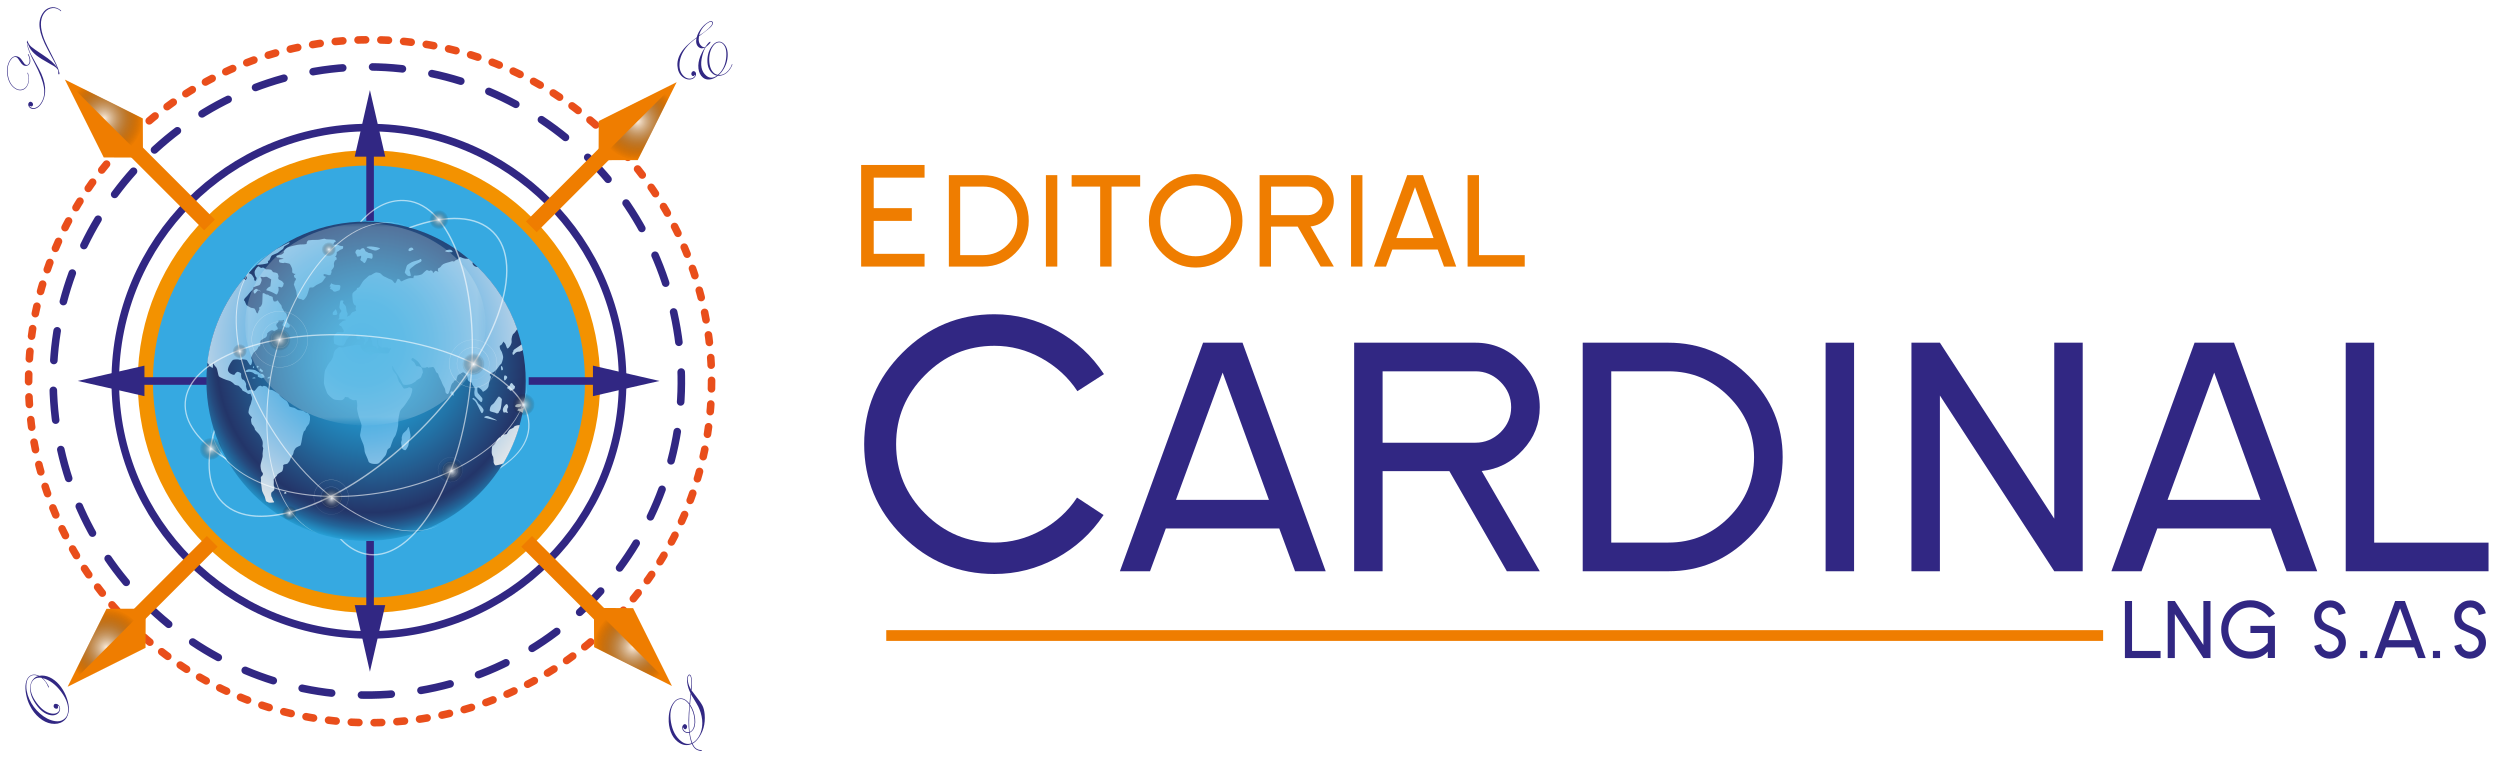 <?xml version="1.0" encoding="utf-8"?>
<!-- Generator: Adobe Illustrator 25.0.0, SVG Export Plug-In . SVG Version: 6.00 Build 0)  -->
<svg version="1.1" id="Capa_1" xmlns="http://www.w3.org/2000/svg" xmlns:xlink="http://www.w3.org/1999/xlink" x="0px" y="0px"
	 width="329.45px" height="99.91px" viewBox="0 0 329.45 99.91" style="enable-background:new 0 0 329.45 99.91;"
	 xml:space="preserve">
<style type="text/css">
	.st0{fill:#36A9E1;stroke:#F39200;stroke-width:2;stroke-miterlimit:10;}
	.st1{fill:none;stroke:#312783;stroke-miterlimit:10;}
	.st2{fill:none;stroke:#312783;stroke-linecap:round;stroke-linejoin:round;stroke-dasharray:3.939,3.939;}
	.st3{fill:none;stroke:#E94E1B;stroke-linecap:round;stroke-linejoin:round;stroke-dasharray:1.002,2.005;}
	.st4{fill-rule:evenodd;clip-rule:evenodd;fill:none;stroke:#312783;stroke-miterlimit:22.926;}
	.st5{fill-rule:evenodd;clip-rule:evenodd;fill:#312783;stroke:#312783;stroke-width:0.567;stroke-miterlimit:22.926;}
	.st6{fill-rule:evenodd;clip-rule:evenodd;fill:none;stroke:#EF7D00;stroke-width:2;stroke-miterlimit:22.926;}
	.st7{fill-rule:evenodd;clip-rule:evenodd;fill:#EF7D00;}
	.st8{fill:#312783;}
	.st9{fill-rule:evenodd;clip-rule:evenodd;fill:url(#SVGID_1_);}
	.st10{fill-rule:evenodd;clip-rule:evenodd;fill:url(#SVGID_2_);}
	.st11{fill-rule:evenodd;clip-rule:evenodd;fill:url(#SVGID_3_);}
	.st12{fill-rule:evenodd;clip-rule:evenodd;fill:url(#SVGID_4_);}
	.st13{fill:url(#SVGID_5_);}
	.st14{fill:url(#SVGID_6_);}
	.st15{filter:url(#Adobe_OpacityMaskFilter);}
	.st16{fill:url(#SVGID_8_);}
	.st17{opacity:0.5;mask:url(#SVGID_7_);fill:#E1ECF5;}
	.st18{opacity:0.6;fill:#FFFFFF;}
	.st19{opacity:0.5;}
	.st20{fill:#FFFFFF;}
	.st21{fill:url(#SVGID_9_);}
	.st22{fill:url(#SVGID_10_);}
	.st23{fill:url(#SVGID_11_);}
	.st24{fill:url(#SVGID_12_);}
	.st25{fill:url(#SVGID_13_);}
	.st26{fill:url(#SVGID_14_);}
	.st27{fill:url(#SVGID_15_);}
	.st28{fill:url(#SVGID_16_);}
	.st29{fill:url(#SVGID_17_);}
	.st30{fill:url(#SVGID_18_);}
	.st31{fill:#EF7D00;}
	.st32{fill-rule:evenodd;clip-rule:evenodd;fill:none;stroke:#EF7D00;stroke-width:1.417;stroke-miterlimit:22.926;}
</style>
<g>
	<g>
		<path class="st0" d="M78.09,50.28c0,16.27-13.19,29.47-29.47,29.47c-16.27,0-29.47-13.19-29.47-29.47
			c0-16.27,13.19-29.47,29.47-29.47C64.9,20.82,78.09,34.01,78.09,50.28z"/>
		<path class="st1" d="M82.05,50.24c0,18.46-14.97,33.43-33.43,33.43c-18.46,0-33.43-14.97-33.43-33.43
			c0-18.46,14.97-33.43,33.43-33.43C67.09,16.81,82.05,31.78,82.05,50.24z"/>
		<g>
			
				<ellipse transform="matrix(0.976 -0.217 0.217 0.976 -9.733 11.674)" class="st2" cx="48.39" cy="50.24" rx="41.39" ry="41.39"/>
		</g>
		<g>
			<path class="st3" d="M93.77,50.24c0,24.86-20.15,45-45,45c-24.85,0-45-20.15-45-45s20.15-45,45-45
				C73.62,5.24,93.77,25.39,93.77,50.24z"/>
		</g>
		<g>
			<line class="st4" x1="48.77" y1="71.28" x2="48.77" y2="82.25"/>
			<polygon class="st5" points="48.75,87.25 49.58,83.64 50.41,80.03 48.75,80.03 47.1,80.03 47.93,83.64 			"/>
		</g>
		<g>
			<line class="st4" x1="48.77" y1="29.11" x2="48.77" y2="18.14"/>
			<polygon class="st5" points="48.75,13.14 49.58,16.75 50.41,20.36 48.75,20.36 47.1,20.36 47.93,16.75 			"/>
		</g>
		<g>
			<g>
				<line class="st4" x1="27.49" y1="50.21" x2="16.53" y2="50.21"/>
				<polygon class="st5" points="11.52,50.2 15.14,51.02 18.75,51.85 18.75,50.2 18.75,48.54 15.14,49.37 				"/>
			</g>
			<g>
				<line class="st4" x1="69.67" y1="50.21" x2="80.63" y2="50.21"/>
				<polygon class="st5" points="85.64,50.2 82.03,51.02 78.42,51.85 78.42,50.2 78.42,48.54 82.03,49.37 				"/>
			</g>
		</g>
		<g>
			<line class="st6" x1="70.01" y1="29.89" x2="80.31" y2="19.59"/>
			<polygon class="st7" points="78.9,15.95 78.88,21.11 84.04,21.1 89.17,10.83 			"/>
		</g>
		<g>
			<line class="st6" x1="27.61" y1="29.64" x2="17.31" y2="19.34"/>
			<polygon class="st7" points="13.67,20.75 18.84,20.77 18.82,15.61 8.55,10.49 			"/>
		</g>
		<g>
			<line class="st6" x1="69.4" y1="71.34" x2="79.7" y2="81.64"/>
			<polygon class="st7" points="78.29,85.28 78.27,80.11 83.43,80.14 88.55,90.4 			"/>
		</g>
		<g>
			<line class="st6" x1="17.67" y1="81.64" x2="27.97" y2="71.34"/>
			<polygon class="st7" points="14.03,80.23 19.2,80.21 19.18,85.37 8.91,90.5 			"/>
		</g>
		<g>
			<path class="st8" d="M90.96,88.94c0.11,0.09,0.18,0.33,0.22,0.73c0.03,0.39,0.02,0.83-0.05,1.31c0.1,0.15,0.29,0.4,0.58,0.76
				c0.45,0.57,0.74,1,0.88,1.29c0.14,0.29,0.23,0.66,0.27,1.1c0.11,1.28-0.2,2.37-0.92,3.28c-0.21,0.26-0.43,0.46-0.68,0.58
				c0.13,0.28,0.27,0.49,0.43,0.61c0.2,0.16,0.44,0.24,0.72,0.24c0.03,0,0.05,0,0.07,0.02c0.02,0.02,0.02,0.03,0,0.06
				c-0.04,0.05-0.16,0.05-0.36,0c-0.2-0.05-0.36-0.13-0.48-0.23c-0.18-0.15-0.34-0.37-0.46-0.66c-0.64,0.29-1.27,0.19-1.89-0.3
				c-0.39-0.31-0.7-0.74-0.9-1.29c-0.2-0.54-0.3-1.15-0.27-1.83c0.03-0.86,0.26-1.55,0.68-2.08c0.23-0.29,0.49-0.45,0.79-0.49
				c0.3-0.04,0.58,0.05,0.86,0.27c0.15,0.12,0.28,0.26,0.41,0.43c0.04-0.53,0.09-0.98,0.14-1.38c-0.23-0.46-0.38-0.92-0.44-1.39
				s-0.02-0.79,0.13-0.98C90.77,88.88,90.86,88.86,90.96,88.94z M90.38,92.36c-0.25-0.19-0.51-0.27-0.78-0.24
				c-0.27,0.04-0.51,0.18-0.71,0.44c-0.5,0.63-0.66,1.5-0.47,2.61c0.19,1.11,0.63,1.94,1.33,2.5c0.46,0.37,0.92,0.46,1.39,0.27
				c-0.14-0.37-0.24-0.82-0.32-1.37c-0.26,0.05-0.48,0-0.66-0.15c-0.14-0.11-0.22-0.25-0.25-0.42c-0.03-0.17,0.01-0.32,0.11-0.44
				c0.12-0.16,0.26-0.18,0.4-0.06c0.07,0.06,0.12,0.14,0.12,0.24c0.01,0.1-0.02,0.19-0.08,0.27c-0.09,0.11-0.19,0.13-0.3,0.04
				c-0.04-0.03-0.06-0.07-0.08-0.12c-0.02-0.03-0.04-0.05-0.04-0.06c-0.01-0.01-0.03-0.01-0.04,0c-0.03,0.04-0.02,0.11,0.03,0.22
				c0.05,0.11,0.12,0.2,0.2,0.26c0.15,0.12,0.35,0.16,0.58,0.12c-0.12-0.87-0.11-2.07,0.04-3.61
				C90.68,92.65,90.53,92.48,90.38,92.36z M91.06,91.48c-0.04,0.41-0.09,0.87-0.12,1.37c0.37,0.55,0.59,1.17,0.66,1.85
				c0.07,0.69-0.04,1.21-0.33,1.56c-0.08,0.11-0.21,0.2-0.37,0.29c0.06,0.48,0.17,0.94,0.33,1.36c0.24-0.12,0.46-0.31,0.65-0.55
				c0.35-0.44,0.56-0.97,0.64-1.57c0.08-0.61,0.01-1.24-0.19-1.89c-0.1-0.3-0.2-0.56-0.31-0.78c-0.11-0.22-0.34-0.61-0.69-1.18
				C91.23,91.8,91.14,91.65,91.06,91.48z M90.91,92.99l-0.03,0.36c-0.09,1.37-0.09,2.41,0,3.12c0.13-0.06,0.24-0.14,0.33-0.25
				c0.26-0.33,0.36-0.81,0.3-1.44C91.46,94.14,91.26,93.54,90.91,92.99z M90.91,89.01c-0.06-0.04-0.11-0.04-0.16,0.03
				c-0.12,0.16-0.16,0.42-0.09,0.78c0.06,0.37,0.2,0.72,0.4,1.05c0.06-0.46,0.07-0.87,0.04-1.22C91.07,89.3,91.01,89.09,90.91,89.01
				z"/>
		</g>
		<g>
			<path class="st8" d="M93.87,2.84c0.15,0.13,0.11,0.33-0.12,0.62c-0.19,0.22-0.73,0.66-1.64,1.33c-0.1,0.58,0.01,1.01,0.35,1.29
				c0.16,0.14,0.32,0.17,0.48,0.11c0.12-0.17,0.22-0.3,0.29-0.39c0.2-0.24,0.33-0.33,0.39-0.29c0.04,0.03,0,0.11-0.1,0.23
				C93.37,5.91,93.2,6.06,93,6.21c-0.18,0.29-0.33,0.66-0.45,1.14c-0.31,1.2-0.13,2.08,0.52,2.62c0.43,0.36,0.9,0.36,1.41-0.01
				c-0.21-0.03-0.41-0.12-0.59-0.28c-0.45-0.38-0.68-0.96-0.67-1.74c0.01-0.78,0.24-1.44,0.7-1.99c0.21-0.25,0.44-0.4,0.69-0.45
				c0.25-0.05,0.48,0.02,0.69,0.19c0.45,0.37,0.64,0.96,0.59,1.75c-0.05,0.79-0.34,1.49-0.85,2.11c-0.1,0.12-0.21,0.23-0.31,0.33
				c0.48,0.03,0.9-0.18,1.27-0.61c0.22-0.27,0.37-0.52,0.43-0.76l0.03-0.05c0.02-0.01,0.03-0.01,0.04,0c0.03,0.03,0,0.14-0.11,0.34
				c-0.11,0.2-0.22,0.37-0.34,0.51c-0.4,0.48-0.88,0.7-1.44,0.67c-0.37,0.29-0.73,0.45-1.08,0.49c-0.35,0.04-0.65-0.04-0.9-0.25
				c-0.33-0.28-0.53-0.68-0.59-1.19c-0.06-0.52,0.03-1.07,0.26-1.65c0.14-0.35,0.34-0.73,0.6-1.12c-0.32,0.16-0.6,0.15-0.83-0.05
				c-0.3-0.25-0.4-0.65-0.29-1.19c-0.57,0.42-1.01,0.81-1.29,1.16c-0.57,0.68-0.88,1.4-0.94,2.16c-0.06,0.76,0.15,1.34,0.63,1.75
				c0.22,0.18,0.45,0.27,0.71,0.27c0.26,0,0.46-0.09,0.61-0.26c0.1-0.12,0.13-0.2,0.09-0.23c-0.02-0.02-0.05,0-0.07,0.05
				c-0.1,0.12-0.21,0.14-0.32,0.04c-0.06-0.05-0.1-0.13-0.1-0.22c0-0.09,0.03-0.18,0.09-0.25c0.12-0.15,0.26-0.16,0.4-0.04
				c0.09,0.08,0.14,0.19,0.13,0.33c0,0.14-0.06,0.27-0.16,0.39c-0.18,0.21-0.43,0.31-0.74,0.31c-0.32-0.01-0.61-0.13-0.88-0.35
				c-0.41-0.34-0.63-0.83-0.67-1.46c-0.05-0.76,0.24-1.52,0.87-2.27c0.35-0.42,0.91-0.91,1.67-1.47c0.11-0.44,0.34-0.88,0.69-1.3
				c0.26-0.31,0.53-0.54,0.79-0.69C93.55,2.76,93.75,2.74,93.87,2.84z M95.21,5.74c-0.17-0.14-0.36-0.19-0.57-0.15
				c-0.22,0.04-0.41,0.16-0.58,0.36c-0.41,0.49-0.61,1.15-0.6,1.96c0.02,0.81,0.24,1.4,0.66,1.75c0.12,0.1,0.28,0.17,0.47,0.2
				c0.14-0.11,0.25-0.22,0.35-0.34c0.45-0.54,0.71-1.23,0.77-2.06C95.77,6.64,95.61,6.07,95.21,5.74z M93.8,2.91
				c-0.09-0.08-0.25-0.05-0.47,0.09c-0.23,0.13-0.44,0.32-0.65,0.57c-0.28,0.34-0.47,0.71-0.55,1.11c0.71-0.44,1.23-0.87,1.58-1.29
				C93.88,3.16,93.92,3,93.8,2.91z"/>
		</g>
		<g>
			<path class="st8" d="M5.87,89.05c0.45,0.07,0.89,0.27,1.32,0.6c0.43,0.33,0.79,0.75,1.1,1.26c0.3,0.49,0.51,1,0.65,1.53
				c0.14,0.53,0.17,1,0.1,1.41c-0.09,0.54-0.34,0.96-0.76,1.23c-0.42,0.28-0.93,0.37-1.52,0.28c-0.54-0.09-1.07-0.34-1.58-0.77
				c-0.51-0.43-0.92-0.96-1.24-1.6c-0.23-0.45-0.4-0.95-0.5-1.49c-0.1-0.54-0.12-1.01-0.05-1.42c0.07-0.41,0.22-0.72,0.45-0.93
				c0.24-0.21,0.52-0.29,0.85-0.24c0.14,0.02,0.29,0.07,0.47,0.15C5.4,89.01,5.64,89.01,5.87,89.05z M4.68,88.98
				c-0.3-0.05-0.56,0.02-0.77,0.2c-0.21,0.18-0.35,0.44-0.4,0.78c-0.11,0.68,0.01,1.4,0.35,2.17c0.33,0.73,0.8,1.37,1.41,1.9
				c0.63,0.56,1.29,0.89,1.98,1c0.44,0.07,0.81,0,1.13-0.22c0.32-0.21,0.51-0.53,0.57-0.93c0.13-0.83-0.16-1.73-0.88-2.7
				c-0.72-0.97-1.53-1.58-2.45-1.82c0.16,0.13,0.34,0.34,0.54,0.64c0.2,0.3,0.29,0.49,0.28,0.58c0,0.02-0.02,0.04-0.04,0.03
				c-0.01,0-0.03-0.03-0.05-0.08c-0.19-0.52-0.49-0.92-0.89-1.21c-0.37-0.06-0.68,0-0.93,0.18c-0.25,0.18-0.41,0.46-0.47,0.82
				c-0.11,0.69,0.14,1.45,0.76,2.29c0.62,0.84,1.27,1.31,1.97,1.42c0.28,0.04,0.51,0.02,0.71-0.09c0.19-0.1,0.31-0.26,0.34-0.47
				c0.02-0.1,0-0.21-0.04-0.32C7.75,93.06,7.7,93,7.64,92.99c-0.02,0-0.03,0-0.03,0.01l0.01,0.04c0.03,0.04,0.04,0.1,0.03,0.18
				c-0.02,0.14-0.11,0.2-0.28,0.17c-0.1-0.02-0.18-0.06-0.24-0.14c-0.06-0.08-0.08-0.17-0.06-0.26c0.03-0.19,0.15-0.27,0.36-0.23
				c0.16,0.03,0.28,0.12,0.38,0.27c0.09,0.15,0.13,0.32,0.1,0.5c-0.04,0.25-0.18,0.45-0.41,0.59c-0.24,0.14-0.51,0.18-0.82,0.13
				c-0.72-0.12-1.38-0.61-1.97-1.47c-0.6-0.87-0.83-1.67-0.71-2.43c0.05-0.32,0.17-0.6,0.37-0.83c0.19-0.23,0.42-0.37,0.68-0.42
				C4.92,89.04,4.8,89,4.68,88.98z"/>
		</g>
		<g>
			<path class="st8" d="M7.78,1.19c0.21,0.13,0.3,0.22,0.28,0.27C8.04,1.48,8.03,1.48,8.01,1.47c-0.03-0.02-0.07-0.05-0.12-0.1
				c-0.05-0.05-0.1-0.08-0.13-0.1C7.41,1.06,7.05,1,6.67,1.11C6.29,1.22,5.98,1.47,5.74,1.85C5.26,2.62,5.28,3.7,5.79,5.09
				C5.95,5.53,6.41,6.46,7.15,7.9c0.22,0.42,0.39,0.81,0.53,1.2C7.82,9.48,7.86,9.7,7.82,9.77C7.79,9.81,7.76,9.82,7.73,9.79
				C7.68,9.76,7.66,9.68,7.68,9.53c0.04-0.29-0.15-0.56-0.57-0.82C7.03,8.66,6.89,8.58,6.7,8.48C6.24,8.22,5.84,7.99,5.51,7.79
				c-0.55-0.34-0.96-0.67-1.25-1C3.97,6.47,3.77,6.1,3.66,5.69c0-0.01-0.01-0.02-0.02-0.03C3.58,5.73,3.63,6,3.8,6.48
				C3.88,6.73,3.98,6.97,4.1,7.2c0.12,0.23,0.46,0.85,1.02,1.86c0.48,0.86,0.75,1.69,0.82,2.48c0.06,0.79-0.09,1.48-0.45,2.06
				c-0.21,0.33-0.45,0.56-0.73,0.68C4.49,14.4,4.23,14.39,4,14.25c-0.13-0.08-0.22-0.19-0.26-0.32c-0.04-0.13-0.03-0.26,0.04-0.37
				c0.1-0.16,0.23-0.2,0.4-0.1c0.08,0.05,0.14,0.12,0.16,0.21c0.03,0.09,0.02,0.17-0.03,0.25c-0.08,0.12-0.19,0.14-0.32,0.06
				c-0.05-0.03-0.08-0.04-0.1-0.02c-0.02,0.04,0.03,0.1,0.17,0.19c0.21,0.13,0.44,0.14,0.7,0.02c0.26-0.12,0.48-0.33,0.67-0.64
				c0.37-0.59,0.48-1.27,0.35-2.06c-0.13-0.78-0.54-1.84-1.23-3.17C3.99,7.23,3.67,6.45,3.59,5.96c-0.05-0.34-0.06-0.54-0.03-0.6
				c0.01-0.01,0.02-0.01,0.03-0.01c0,0,0.02,0.03,0.04,0.09c0.12,0.29,0.28,0.54,0.5,0.73c0.22,0.19,0.72,0.54,1.5,1.05
				C6.58,7.84,7.2,8.39,7.48,8.87c0,0.01,0,0.01,0.01,0.02l0.01,0c0.03-0.05-0.37-0.83-1.2-2.34C5.7,5.44,5.35,4.51,5.24,3.76
				C5.12,3.01,5.25,2.35,5.6,1.78C5.85,1.37,6.18,1.12,6.6,1C7.01,0.89,7.4,0.95,7.78,1.19z M3.72,7.13
				C3.78,7.16,3.84,7.3,3.92,7.55c0.11,0.37,0.1,0.66-0.02,0.86C3.81,8.55,3.68,8.64,3.52,8.67c-0.16,0.03-0.32,0-0.47-0.09
				C2.91,8.49,2.77,8.33,2.63,8.1C2.45,7.81,2.32,7.63,2.21,7.57C2.08,7.49,1.94,7.49,1.78,7.56C1.63,7.63,1.49,7.77,1.37,7.96
				C1.02,8.53,0.92,9.2,1.06,9.99c0.15,0.78,0.48,1.33,1,1.65c0.27,0.17,0.54,0.22,0.81,0.16c0.27-0.06,0.49-0.22,0.65-0.47
				c0.14-0.23,0.22-0.5,0.24-0.82c0.01-0.32-0.04-0.61-0.15-0.88c-0.01-0.02-0.01-0.03,0-0.03C3.6,9.57,3.62,9.57,3.64,9.58
				c0.05,0.03,0.1,0.17,0.14,0.43c0.09,0.52,0.02,0.98-0.22,1.37c-0.17,0.27-0.4,0.44-0.68,0.5c-0.29,0.06-0.57,0-0.85-0.17
				c-0.55-0.34-0.9-0.91-1.05-1.71c-0.15-0.8-0.03-1.5,0.34-2.1C1.48,7.66,1.66,7.5,1.87,7.44C2.08,7.37,2.3,7.41,2.52,7.54
				c0.16,0.1,0.36,0.34,0.59,0.7C3.19,8.38,3.27,8.46,3.34,8.5c0.19,0.12,0.35,0.08,0.48-0.13c0.08-0.12,0.1-0.3,0.08-0.53
				C3.87,7.61,3.8,7.4,3.69,7.2C3.67,7.17,3.67,7.15,3.67,7.14C3.69,7.12,3.7,7.11,3.72,7.13z"/>
		</g>
		<radialGradient id="SVGID_1_" cx="84.023" cy="15.972" r="5.142" gradientUnits="userSpaceOnUse">
			<stop  offset="0" style="stop-color:#FFFFFF;stop-opacity:0.87"/>
			<stop  offset="1" style="stop-color:#010202;stop-opacity:0"/>
		</radialGradient>
		<polygon class="st9" points="89.17,10.83 78.88,21.11 84.04,21.1 		"/>
		
			<radialGradient id="SVGID_2_" cx="-595.854" cy="-201.764" r="5.143" gradientTransform="matrix(0 1 -1 0 -118.353 681.111)" gradientUnits="userSpaceOnUse">
			<stop  offset="0" style="stop-color:#FFFFFF;stop-opacity:0.87"/>
			<stop  offset="1" style="stop-color:#010202;stop-opacity:0"/>
		</radialGradient>
		<polygon class="st10" points="88.55,90.4 78.27,80.11 78.29,85.28 		"/>
		
			<radialGradient id="SVGID_3_" cx="-998.238" cy="693.814" r="5.142" gradientTransform="matrix(-1 0 0 -1 -984.186 779.167)" gradientUnits="userSpaceOnUse">
			<stop  offset="0" style="stop-color:#FFFFFF;stop-opacity:0.87"/>
			<stop  offset="1" style="stop-color:#010202;stop-opacity:0"/>
		</radialGradient>
		<polygon class="st11" points="8.91,90.5 19.19,80.21 14.03,80.23 		"/>
		
			<radialGradient id="SVGID_4_" cx="-375.503" cy="1371.359" r="5.142" gradientTransform="matrix(0 -1 1 0 -1357.664 -359.875)" gradientUnits="userSpaceOnUse">
			<stop  offset="0" style="stop-color:#FFFFFF;stop-opacity:0.87"/>
			<stop  offset="1" style="stop-color:#010202;stop-opacity:0"/>
		</radialGradient>
		<polygon class="st12" points="8.55,10.49 18.84,20.77 18.82,15.61 		"/>
		<g>
			<g id="globe">
				<g>
					<radialGradient id="SVGID_5_" cx="48.852" cy="47.231" r="24.346" gradientUnits="userSpaceOnUse">
						<stop  offset="0" style="stop-color:#2CAAE1"/>
						<stop  offset="0.1" style="stop-color:#2BA6DD"/>
						<stop  offset="0.224" style="stop-color:#279CD2"/>
						<stop  offset="0.361" style="stop-color:#228AC0"/>
						<stop  offset="0.506" style="stop-color:#2273A7"/>
						<stop  offset="0.659" style="stop-color:#24578A"/>
						<stop  offset="0.815" style="stop-color:#24396D"/>
						<stop  offset="0.834" style="stop-color:#233569"/>
						<stop  offset="0.852" style="stop-color:#243B6E"/>
						<stop  offset="0.884" style="stop-color:#254A7E"/>
						<stop  offset="0.925" style="stop-color:#22669A"/>
						<stop  offset="0.974" style="stop-color:#2391C6"/>
						<stop  offset="1" style="stop-color:#2CAAE1"/>
					</radialGradient>
					<path class="st13" d="M69.28,50.24c0,11.62-9.42,21.04-21.04,21.04c-11.62,0-21.04-9.42-21.04-21.04S36.62,29.2,48.24,29.2
						C59.86,29.2,69.28,38.62,69.28,50.24z"/>
					<radialGradient id="SVGID_6_" cx="47.69" cy="45.265" r="24.676" gradientUnits="userSpaceOnUse">
						<stop  offset="0" style="stop-color:#2CAAE1"/>
						<stop  offset="0.217" style="stop-color:#35ABE2"/>
						<stop  offset="0.379" style="stop-color:#4AAFE2"/>
						<stop  offset="0.523" style="stop-color:#65B6E4"/>
						<stop  offset="0.657" style="stop-color:#84BFE5"/>
						<stop  offset="0.783" style="stop-color:#A5CBE7"/>
						<stop  offset="0.902" style="stop-color:#C8DAE8"/>
						<stop  offset="1" style="stop-color:#E6E7E9"/>
					</radialGradient>
					<path class="st14" d="M68.39,56.02c-0.28,0.01-0.64,0.14-0.65,0.23c0,0.1-0.39,0.27-0.51,0.32c-0.13,0.05-0.37,0.44-0.43,0.57
						c-0.05,0.13-0.37,0.09-0.48,0.14c-0.11,0.05-0.35,0.24-0.35,0.36c0,0.11-0.07,0.1-0.14-0.03c0,0,0,0-0.15,0.16
						c-0.18,0.2-0.18,0.2-0.18,0.2c-0.1,0.33-0.45,0.73-0.57,0.77c-0.12,0.03-0.14,0.6-0.14,0.83c0,0.23,0.09,0.51,0.2,0.63
						c0,0,0,0,0.02,0.18c0.04,0.36,0.04,0.36,0.04,0.36c-0.06,0.28,0.15,0.53,0.21,0.58c0.06,0.05,0.58-0.1,0.78-0.14
						c0.08-0.02,0.19-0.07,0.28-0.11c0.93-1.56,1.66-3.25,2.17-5.04C68.46,56.02,68.43,56.02,68.39,56.02z M33.58,56.56
						c-0.03,0.06,0.35,0.44,0.49,0.58c0.15,0.13,0.46,0.76,0.52,0.97c0.06,0.21,0.03,0.55,0.01,0.63c-0.02,0.08,0.07,0.25,0.09,0.33
						c0.01,0.07-0.13,0.69-0.08,0.94c0.05,0.25-0.29,1.03-0.28,1.41c0.01,0.39,0.18,0.89,0.25,0.85c0.07-0.04,0.1,0.35-0.02,0.4
						c-0.12,0.05-0.25,0.35-0.19,0.37c0.07,0.02,0,0.32,0.01,0.44c0.02,0.12,0.12,0.92,0.14,1.12c0.02,0.2,0.31,0.69,0.37,0.85
						c0.06,0.17,0.12,0.48,0.14,0.53c0.02,0.05,0.05,0.1,0.06,0.1c0.01,0,0.24,0.09,0.3,0.14c0.07,0.05,0.52,0.02,0.67-0.01
						c0.15-0.03,0.01-0.17-0.05-0.24c-0.07-0.08-0.13-0.43-0.2-0.47c-0.08-0.04-0.11-0.49-0.04-0.59c0.07-0.1,0.34-0.26,0.37-0.35
						c0.03-0.08,0.04-0.48-0.04-0.53c-0.07-0.06,0.02-0.53-0.03-0.77c-0.05-0.24,0.41-0.46,0.44-0.64c0.03-0.19,0.53-0.39,0.65-0.49
						c0.11-0.1,0.21-0.64,0.16-0.75c-0.06-0.12,0.19-0.21,0.3-0.21c0.11,0,0.23-0.08,0.27-0.08c0.04,0,0.17-0.24,0.24-0.29
						c0.07-0.06,0.21-0.63,0.34-0.72c0.13-0.09,0.23-0.44,0.23-0.54c0-0.1,0.19-0.4,0.26-0.49c0.06-0.09,0.54-0.31,0.62-0.34
						c0.08-0.04,0.21-0.79,0.25-1.07c0.03-0.27,0.17-0.64,0.19-0.73c0.01-0.09,0.16-0.17,0.19-0.2c0.03-0.03,0.14-0.38,0.21-0.46
						c0.07-0.08,0.33-0.41,0.34-0.49c0.01-0.07,0.05-0.26,0.09-0.42c0,0,0,0,0-0.18c0-0.3,0-0.3,0-0.3
						c-0.08-0.23-0.34-0.52-0.4-0.45c-0.06,0.06-0.36-0.2-0.51-0.26c-0.15-0.05-0.52-0.1-0.62-0.1c-0.09,0-0.42-0.27-0.57-0.31
						c-0.15-0.04-0.52-0.12-0.59-0.16c-0.07-0.04-0.16-0.6-0.46-0.78c-0.3-0.18-0.83-0.6-0.88-0.76c-0.06-0.15-0.63-0.48-0.81-0.58
						c-0.18-0.1-0.45-0.12-0.48-0.09c-0.04,0.03-0.26-0.3-0.37-0.4c-0.12-0.09-0.46-0.17-0.48-0.09c-0.02,0.09-0.24,0.04-0.3-0.03
						c-0.05-0.07-0.23,0.03-0.31,0.06c-0.08,0.03-0.37,0.46-0.5,0.57c-0.13,0.1-0.29-0.1-0.38-0.14c-0.09-0.04-0.42,0.07-0.51,0.13
						c-0.09,0.06-0.3-0.46-0.25-0.71c0.05-0.24-0.22-0.73-0.42-0.74c-0.2-0.01-0.27-0.52-0.23-0.71c0.04-0.19-0.37-0.3-0.47-0.32
						c-0.1-0.01-0.36,0.25-0.4,0.38c-0.04,0.12-0.98-0.17-0.87-0.73c0.11-0.56,0.55-1.14,0.66-1.21c0.11-0.07,0.71-0.1,0.84-0.03
						c0.13,0.08,0.25,0,0.28-0.04c0.02-0.03,0.51,0.01,0.66,0.07c0.14,0.06,0.35,0.62,0.51,0.69c0.15,0.07,0.21-0.36,0.23-0.47
						c0.03-0.11-0.07-0.38-0.11-0.45c-0.04-0.07,0.24-0.76,0.47-0.88c0.23-0.12,0.47-0.5,0.45-0.57c-0.02-0.07,0.18-0.12,0.24-0.15
						c0.06-0.03-0.01-0.58,0.08-0.7c0.09-0.12,0.52-0.37,0.66-0.43c0.14-0.06,0.24-0.41,0.19-0.47c-0.05-0.06,0.35-0.4,0.56-0.47
						c0.21-0.06,0.39,0.12,0.34,0.15c0.04-0.02,0.33-0.17,0.45-0.25c0.14-0.09,0-0.35-0.09-0.43c-0.09-0.07-0.04-0.38,0.07-0.4
						c0.11-0.03,0.21-0.29,0.18-0.34c-0.03-0.06,0.46,0.05,0.64-0.09c0.18-0.14,0.05,0.33-0.08,0.52c-0.13,0.19,0.1,0.37,0.19,0.33
						c0.09-0.04,0.18,0.1,0.2,0.15c0.02,0.05,0.2-0.05,0.33,0c0.12,0.05,0.2-0.17,0.21-0.27c0.01-0.1-0.29-0.31-0.34-0.44
						c-0.05-0.12-0.07-0.84-0.07-0.98c-0.01-0.15-0.2-0.38-0.27-0.34c-0.06,0.04-0.19-0.38-0.29-0.47c-0.1-0.09-0.12-0.29-0.12-0.36
						c0-0.07-0.35-0.43-0.43-0.6c-0.08-0.17-0.2-0.13-0.21-0.06c-0.01,0.08-0.25,0.09-0.35,0.08c-0.1-0.01-0.18-0.39-0.18-0.54
						c0-0.14-0.45-0.17-0.53-0.29c-0.07-0.12-0.37-0.06-0.42-0.14c-0.05-0.08-0.31-0.16-0.36-0.13c-0.05,0.03-0.03,1.08-0.08,1.36
						c-0.05,0.28-0.29,0.53-0.38,0.52c-0.09-0.01-0.03,0.2,0.03,0.18c0.06-0.02-0.17,0.31-0.2,0.52c-0.03,0.21-0.25-0.01-0.28-0.2
						c-0.04-0.19-0.25-0.46-0.29-0.39c-0.04,0.07-0.19-0.08-0.25-0.04c-0.06,0.04-0.47-0.23-0.63-0.32
						c-0.16-0.09-0.25-0.59-0.35-0.63c-0.09-0.04-0.02-0.1-0.02-0.18c0-0.08,0.31-0.37,0.41-0.48c0.1-0.12,0.44-0.57,0.58-0.67
						c0.14-0.1,0.25-0.36,0.22-0.41c-0.02-0.05,0.59-0.24,0.76-0.3c0.17-0.06,0.31-0.52,0.33-0.66c0.02-0.13-0.1-0.39-0.18-0.42
						c-0.08-0.03,0.23-0.04,0.33,0.01c0.1,0.05,0.42-0.09,0.55-0.03c0.12,0.07,0.38,0.22,0.56,0.33c0,0,0,0-0.04,0.34
						c-0.07,0.58-0.07,0.58-0.07,0.58c-0.48,0.2-0.62,0.55-0.46,0.54c0.17-0.01,0.95,0.33,1.16,0.49c0.22,0.16,0.29-0.23,0.35-0.36
						c0.07-0.12,0.04-0.5-0.01-0.57c-0.05-0.07,0.25-0.05,0.34,0.03c0.09,0.08,0.19-0.08,0.25-0.11c0.07-0.03,0.1-0.35,0.13-0.41
						c0.03-0.07-0.15-0.13-0.15-0.21c-0.01-0.08-0.35-0.23-0.47-0.29c-0.11-0.05-0.14-0.29-0.08-0.34c0.06-0.04-0.04-0.35-0.09-0.45
						c-0.05-0.1-0.42-0.18-0.54-0.18c-0.12,0-0.25-0.28-0.32-0.32c-0.07-0.04-0.54-0.09-0.65-0.06c-0.12,0.03-0.33-0.33-0.52-0.22
						c-0.19,0.11-0.4-0.13-0.48-0.18c-0.09-0.05-0.54,0.44-0.54,0.79c0.01,0.35,0.18,0.68,0.25,0.69c0.07,0.01-0.02,0.32-0.1,0.41
						c-0.08,0.09-0.27-0.09-0.2-0.17c0.07-0.08-0.2-0.44-0.29-0.58c-0.07-0.11-0.3-0.2-0.46-0.26c-0.09,0.1-0.19,0.21-0.28,0.31
						c0.04,0.12,0.08,0.29,0.04,0.41c-0.07,0.21-0.24,0.24-0.25,0.15c0-0.04-0.09-0.07-0.2-0.08c-2.55,3.06-4.25,6.86-4.74,11.02
						c0.1,0.12,0.22,0.25,0.25,0.35c0.06,0.19,0.38,0.31,0.44,0.34c0.06,0.04,0.08-0.35,0.04-0.46c-0.04-0.1,0.08-0.16,0.08-0.09
						c0,0.07,0.3,0.42,0.4,0.54c0.1,0.12,0.21,0.93,0.3,1.1c0.1,0.17,1.02,0.53,1.32,0.59c0.3,0.06,0.67,0.4,0.73,0.49
						c0.06,0.1,0.45,0.15,0.54,0.18c0.09,0.04,0.29,0.31,0.37,0.36c0.08,0.06,0.15,0.22,0.15,0.26c0,0.04,0.52,0.24,0.65,0.38
						c0.13,0.14,0.34,0.1,0.38,0.04c0.04-0.06,0.14,0.28,0.2,0.39c0.05,0.12,0.07,0.4,0.02,0.45c-0.04,0.04-0.12,0.57-0.21,0.68
						c-0.09,0.11-0.27,0.87-0.23,1.02c0.04,0.15,0.29,0.46,0.39,0.51c0.1,0.05,0.06,0.21-0.02,0.22c-0.08,0.01-0.04,0.74,0.15,0.85
						C33.45,56.18,33.61,56.5,33.58,56.56z M36.06,43.72L36.06,43.72C36.06,43.72,36.06,43.72,36.06,43.72z M34.62,34.83
						c0.25-0.04,0.67-0.11,0.7-0.18c0.02-0.06,0.02-0.23-0.02-0.29c0.04,0,0.09,0,0.12,0c0.1,0,0.26-0.52,0.36-0.65
						c0.1-0.12,0.68-0.3,0.82-0.39c0.14-0.08,0.44-0.37,0.55-0.41c0.12-0.04,0.28-0.3,0.26-0.36c-0.02-0.05,0.39-0.31,0.55-0.37
						c0.16-0.07,0.24-0.25,0.18-0.26c-0.04-0.01-0.92,0.45-1.73,0.91c-0.92,0.62-1.78,1.32-2.59,2.08
						C34.07,34.9,34.46,34.86,34.62,34.83z M49.87,61.07c0.27-0.16,0.73-0.84,0.88-0.98c0.15-0.14,0.26-0.66,0.29-0.77
						c0.03-0.11,0.26-0.29,0.35-0.32c0.08-0.02,0.36-1.16,0.6-1.41c0.24-0.25,0.52-1.45,0.49-1.88c-0.03-0.43,0.15-1.25,0.21-1.45
						c0.06-0.2,0.36-0.55,0.45-0.62c0.09-0.07,0.67-0.93,0.86-1.24c0.19-0.31,0.36-0.98,0.33-1.14c-0.04-0.16-0.44-0.27-0.51-0.19
						c-0.07,0.08-0.46,0.14-0.58,0.14c-0.12,0-0.4-0.65-0.57-0.78c-0.17-0.13-0.33-0.88-0.43-1.02c-0.1-0.14-0.38-0.5-0.46-0.58
						c-0.09-0.08-0.1-0.48-0.12-0.58c-0.02-0.11,0.17,0.07,0.2,0.23c0.03,0.16,0.48,0.79,0.62,1.01c0.14,0.21,0.5,0.89,0.6,1.11
						c0.09,0.21,0.9,0.11,1.17-0.02c0.26-0.13,0.59-0.34,0.6-0.41c0.01-0.07,0.43-0.27,0.55-0.36c0.12-0.09,0.22-0.58,0.3-0.66
						c0.08-0.08-0.06-0.54-0.15-0.68c-0.09-0.14-0.51-0.25-0.59-0.2c-0.09,0.05-0.27-0.31-0.33-0.45c-0.06-0.13-0.39-0.3-0.42-0.39
						c-0.03-0.09,0.09-0.24,0.14-0.27c0.05-0.03,0.64,0.38,0.81,0.59c0.17,0.21,0.36,0.59,0.4,0.65c0.03,0.06,0.5,0.1,0.6,0.02
						c0.1-0.08,0.22-0.06,0.27,0.04c0,0,0,0,0.15-0.03c0.51-0.08,0.51-0.08,0.51-0.08c0.24,0.26,0.31,0.49,0.31,0.54
						c0,0.05,0.15,0.26,0.25,0.29c0.1,0.02,0.17,0.36,0.2,0.44c0.03,0.08,0.32,0.59,0.38,0.8c0.06,0.21,0.31,0.62,0.37,0.74
						c0.06,0.11,0.11,0.43,0.11,0.52c0,0.09,0.19,0.26,0.3,0.25c0.12-0.01,0.35-0.74,0.41-1.02c0.05-0.27,0.24-0.5,0.3-0.5
						c0.05,0,0.1-0.15,0.1-0.21c0-0.06,0.3-0.05,0.32-0.13c0.03-0.07,0.11-0.56,0.22-0.63c0.11-0.07,0.48-0.32,0.62-0.37
						c0.13-0.05,0.47,0.25,0.54,0.38c0.08,0.13,0.14,0.48,0.11,0.54c-0.03,0.06,0.18,0.36,0.36,0.35c0.18,0,0.24,0.23,0.24,0.31
						c0.01,0.08,0.24,0.33,0.29,0.43c0.05,0.11,0.03,0.4,0,0.47c-0.03,0.07-0.01,0.45,0.02,0.56c0.03,0.11,0.59,0.67,0.79,0.84
						c0.21,0.17,0.31-0.34,0.2-0.51c-0.11-0.16-0.47-0.54-0.55-0.65c-0.09-0.11-0.1-0.56-0.07-0.69c0.03-0.13,0.32,0.07,0.43,0.16
						c0.12,0.09,0.27,0.29,0.28,0.36c0,0.07,0.75-0.35,0.77-0.8c0.03-0.45,0.27-0.96,0.3-1.08c0.02-0.12-0.07-0.28-0.14-0.29
						c-0.06-0.01,0.11-0.34,0.32-0.34c0.21,0.01,0.71-0.55,0.83-0.77c0.12-0.22,0.36-0.4,0.38-0.43c0.03-0.03,0.2-0.55,0.22-0.77
						c0.03-0.22-0.12-0.55-0.14-0.67c-0.02-0.11-0.2-0.37-0.24-0.45c-0.04-0.08-0.09-0.38-0.06-0.44c0.03-0.06,0.21-0.12,0.23-0.17
						c0.02-0.05,0.23-0.28,0.22-0.38c-0.02-0.1,0.13,0.13,0.23,0.21c0.1,0.08,0.2,0.62,0.33,0.68c0.12,0.06,0.61-0.57,0.55-0.98
						c-0.06-0.41,0.14-0.92,0.26-0.97c0.09-0.04,0.32-0.36,0.48-0.6c-1.08-3.13-2.88-5.92-5.19-8.18c-0.03,0-0.05,0-0.08,0
						c-0.18-0.04-0.18-0.04-0.18-0.04c-0.3-0.06-0.48-0.39-0.43-0.46c0.02-0.02,0.01-0.08,0-0.14c-0.17-0.15-0.34-0.3-0.52-0.45
						c-0.14,0-0.29,0-0.38,0c-0.18-0.01-0.57-0.14-0.64-0.21c-0.07-0.07-0.31,0.06-0.32,0.19c-0.02,0.13-0.43,0.19-0.47,0.29
						c-0.04,0.1-0.25,0.11-0.29,0.05c-0.04-0.05-0.42,0.13-0.61,0.16c-0.19,0.03-0.55,0.18-0.63,0.22
						c-0.08,0.04-0.29,0.23-0.32,0.32c-0.03,0.08-0.28,0.22-0.35,0.25c-0.08,0.03-0.06,0.39,0.04,0.44c0.1,0.05-0.19-0.04-0.32-0.11
						c-0.13-0.06-0.27,0.15-0.31,0.23c-0.04,0.07-0.16-0.04-0.15-0.15c0-0.11-0.32-0.19-0.36-0.11c-0.04,0.08-0.26-0.03-0.36-0.08
						c-0.09-0.05-0.49,0.37-0.64,0.51c-0.15,0.15-0.85,0.26-0.98,0.21c-0.13-0.05-0.26,0.31-0.15,0.34c0.11,0.02-0.29-0.02-0.5,0
						c-0.22,0.02-0.85,0.28-1.01,0.39c-0.15,0.11-0.27-0.03-0.27-0.11c0-0.09-0.24-0.17-0.31-0.19c-0.07-0.02-0.21,0.48-0.34,0.57
						c-0.13,0.1-0.28-0.39-0.57-0.47c-0.3-0.08-0.76-0.37-0.89-0.4c-0.13-0.04-0.4-0.31-0.47-0.39c-0.08-0.08-0.45-0.15-0.58-0.15
						c-0.12,0-0.51,0.23-0.62,0.31c-0.11,0.09-0.27,0.07-0.32,0.1c-0.05,0.03-0.5,0.47-0.67,0.6c-0.17,0.14-0.47,0.72-0.57,0.86
						c-0.1,0.14-0.24,0.17-0.3,0.17c-0.06,0-0.1,0.16-0.1,0.22c0,0.06-0.51,0.32-0.56,0.56c-0.05,0.23,0.05,0.76,0.05,0.95
						c0,0.19,0.19,0.56,0.33,0.57c0.14,0.01,0.07,0.32,0.03,0.41c-0.04,0.09,0.09,0.18,0.09,0.26c0,0.07-0.36,0.18-0.47,0.22
						c-0.11,0.04-0.29,0.29-0.31,0.38c-0.02,0.08-0.36,0.14-0.47,0.25c0.03-0.08,0.07-0.18,0.1-0.25c0.06-0.12-0.03-0.34-0.08-0.38
						c-0.05-0.04-0.08-0.66-0.16-0.79c-0.09-0.13-0.3-0.35-0.35-0.4c-0.05-0.04,0.04-0.2,0.07-0.27c0.03-0.07-0.29-0.11-0.37-0.06
						c-0.09,0.05-0.13,0.66-0.17,0.82c-0.04,0.16,0.16,0.42,0.21,0.43c0.05,0.01,0.04,0.31-0.07,0.32
						c-0.11,0.01-0.21,0.45-0.16,0.55c0.06,0.1-0.08,0.29-0.15,0.34c-0.07,0.04,0.43,0.02,0.65,0.01c0.22,0,0.4,0.09,0.38,0.11
						c-0.02,0.02-0.43,0.08-0.5,0.18c-0.07,0.1-0.35,0.28-0.4,0.36c-0.05,0.07,0.09,0.24,0.21,0.23c0.12-0.01,0.25,0.4,0.34,0.48
						c0.09,0.08,0.06,0.29,0.02,0.35c-0.04,0.06-0.59-0.04-0.8,0.01c-0.21,0.05-0.47,0.49-0.49,0.66c-0.02,0.17,0.03,0.65,0.06,0.78
						c0.03,0.13,0.46,0.21,0.55,0.28c0.09,0.06,0.51,0,0.6,0.04c0.08,0.04,0.37-0.42,0.42-0.64c0.05-0.22,0.5-0.61,0.59-0.76
						c0.09-0.15,0.57-0.13,0.69-0.21c0.12-0.08,0.05,0.37,0.11,0.61c0.06,0.24,0.52,0.21,0.45-0.02c-0.07-0.23,0.05-0.33,0.06-0.24
						c0.02,0.08,0.46,0.26,0.54,0.39c0.08,0.13,0.06,0.4-0.04,0.4c-0.1,0-0.1,0.3,0,0.33c0.1,0.03,0.24-0.34,0.35-0.39
						c0.11-0.06,0.2-0.29,0.15-0.3c-0.05-0.02,0.1-0.23,0.16-0.16c0.06,0.07-0.24-0.45-0.42-0.64c-0.19-0.19-0.06-0.1,0.3,0.19
						c0,0,0,0,0.24,0.34c0.05,0.06,0.11,0.25,0.15,0.31c0.06,0.1,0.06,0.1,0.06,0.1c0.05,0.12,0.09,0.44,0.09,0.53
						c0,0.09,0.19,0.26,0.31,0.25c0.12-0.01,0.2,0.05,0.18,0.06c-0.02,0,0.08,0.23,0.19,0.23c0.11,0.01,0.16-0.29,0.05-0.3
						c-0.11-0.01-0.1-0.43-0.11-0.62c-0.01-0.19,0.08-0.34,0.12-0.34c0.04,0-0.01,0.38,0,0.47c0,0.09,0.05,0.26,0.1,0.38
						c0,0,0,0,0.12,0.09c0.27,0.2,0.27,0.2,0.27,0.2c0.38-0.11,0.89-0.03,0.87,0.05c-0.02,0.08,0.28,0.1,0.3-0.03
						c0.02-0.12,0.03,0,0.03,0.09c0,0.09-0.25,0.43-0.29,0.58c-0.04,0.16-0.92,0.05-1.3,0.02c-0.38-0.03-0.94,0.1-0.98,0.21
						c-0.04,0.11-0.63-0.26-0.9-0.37c-0.27-0.12-0.48-0.53-0.54-0.58c-0.06-0.06,0.05-0.19,0.02-0.27c-0.03-0.08-0.65-0.1-0.83-0.03
						c-0.18,0.07-1.11,0.16-1.33,0.26c-0.22,0.1-0.55-0.01-0.65-0.02c-0.1-0.02-0.35,0.29-0.47,0.34c-0.13,0.05-0.28,0.48-0.35,0.96
						c0,0,0,0-0.17,0.33c-0.11,0.21-0.11,0.21-0.11,0.21c-0.31,0.23-0.65,1.01-0.75,1.17c-0.1,0.16-0.18,1.28-0.18,1.65
						c0,0.38,0.33,1.17,0.42,1.4c0.09,0.22,0.66,0.71,0.85,0.82c0.19,0.11,0.81,0.13,1.01,0.13c0.2,0,0.43-0.19,0.51-0.43
						c0,0,0,0,0.3,0.03c0.14,0.01,0.14,0.01,0.14,0.01c0.01,0.17,0.45,0.3,0.55,0.36c0.11,0.06,0.4,0.02,0.48-0.01
						c0.09-0.02,0.18,0.75,0.12,0.97c-0.06,0.22,0.15,1.01,0.22,1.25c0.06,0.24,0.33,0.88,0.36,1.11c0.02,0.23-0.16,1-0.19,1.27
						c-0.03,0.27,0.34,1.03,0.44,1.29c0.09,0.26,0.17,0.82,0.17,0.95c0,0.13,0.4,0.91,0.49,1.23C48.59,61.15,49.6,61.22,49.87,61.07
						z M67.25,51.49c0.03,0.06,0.28-0.14,0.43-0.17c0.15-0.02,0.25-0.43,0.13-0.46c-0.12-0.04-0.27-0.35-0.36-0.38
						c-0.09-0.04-0.25,0.13-0.25,0.26c0.01,0.12-0.28,0.17-0.33,0.28c-0.05,0.1-0.05,0.18,0.01,0.17
						C66.94,51.18,67.22,51.44,67.25,51.49z M66.94,53.71c0.08-0.03-0.01-0.43-0.16-0.46c-0.16-0.03-0.59,0.53-0.51,0.86
						c0.08,0.32,0.18,0.3,0.22,0.24c0.04-0.07,0.31,0.04,0.38,0.07c0.08,0.02,0.08-0.05,0-0.17C66.78,54.11,66.86,53.74,66.94,53.71
						z M66.07,53.32c0.02-0.14,0.05-0.59,0.07-0.68c0.02-0.09-0.25-0.35-0.38-0.39c-0.13-0.05-0.56,0.88-0.86,1.04
						c-0.31,0.17-0.42,0.73-0.34,0.86c0.08,0.13,0.72,0.2,0.83,0.3c0.11,0.1,0.23-0.02,0.3-0.03c0.07-0.02,0.05-0.06,0.02-0.08
						c-0.03-0.02,0.22-0.28,0.26-0.44C66.01,53.71,66.06,53.46,66.07,53.32z M64.34,54.85c-0.24-0.09-0.52,0.05-0.54,0.14
						c-0.02,0.09,0.92,0.24,1.23,0.33c0.31,0.08,0.51,0.11,0.44,0.06C65.4,55.33,64.58,54.94,64.34,54.85z M66.26,48.72
						c0.08-0.1-0.11-0.6-0.2-0.48c-0.09,0.11-0.02,0.4,0,0.5C66.09,48.83,66.18,48.82,66.26,48.72z M66.83,49.78
						c0.05-0.13-0.07-0.27-0.27-0.31c-0.2-0.04-0.17,0.57-0.08,0.65C66.56,50.19,66.77,49.91,66.83,49.78z M67.89,53.58
						c0.24,0.17,0.79,0.09,0.81-0.24C68.45,53.18,67.87,53.21,67.89,53.58z M67.76,46.06c-0.1,0.07-0.16,0.25-0.12,0.32
						c-0.01,0-0.03,0-0.04,0c-0.08,0-0.09,0.32,0,0.38c0.08,0.06,0.29-0.25,0.4-0.32c0.11-0.07,0.32-0.12,0.36-0.09
						c0.03,0.02,0.22-0.03,0.42-0.13c0.04-0.02,0.08-0.07,0.12-0.14c-0.05-0.24-0.1-0.47-0.16-0.7c-0.1,0.08-0.22,0.16-0.27,0.2
						C68.34,45.67,67.89,45.96,67.76,46.06z M62.18,52.53C62.18,52.53,62.18,52.53,62.18,52.53C62.14,52.5,62.14,52.49,62.18,52.53z
						 M63.7,53.94c-0.09-0.2-0.38-0.54-0.65-0.75c0,0,0,0-0.1-0.17c-0.11-0.18-0.11-0.18-0.11-0.18c-0.1-0.2-0.4-0.36-0.43-0.42
						c-0.03-0.06-0.12,0.17-0.22,0.11c0.05,0.04,0.17,0.12,0.32,0.23c0.28,0.2,0.83,1.58,0.95,1.67
						C63.59,54.53,63.79,54.14,63.7,53.94z M59.35,51.72c-0.08,0.16,0.4,0.48,0.44,0.41c0.04-0.08-0.06-0.46-0.15-0.54
						C59.56,51.51,59.43,51.57,59.35,51.72z M52.98,59.06c0.02,0.16,0.35,0.29,0.44,0.27c0.1-0.03,0.37-0.52,0.4-0.66
						c0.04-0.14,0.07-0.45,0.07-0.52c0-0.07,0.04-0.24,0.08-0.26c0.04-0.02,0.1-0.19,0.13-0.37c0.04-0.19-0.2-1.05-0.21-1.2
						c-0.01-0.15-0.18,0.08-0.22,0.23c-0.05,0.15-0.48,0.47-0.57,0.6c-0.09,0.13-0.2,0.57-0.16,0.65c0.04,0.08-0.04,0.38-0.08,0.46
						C52.83,58.33,52.96,58.89,52.98,59.06z M37.44,65.05c0.1,0,0.19,0,0.29,0C37.78,64.74,37.42,64.79,37.44,65.05z M45.16,32.43
						c-0.12,0.02-0.44-0.05-0.49-0.11c-0.05-0.06-0.53-0.11-0.66-0.05c-0.14,0.06-0.04-0.33,0.15-0.37
						c0.19-0.04,0.03-0.31-0.17-0.31c-0.2,0-0.7-0.07-0.82-0.05c-0.12,0.03-0.35-0.08-0.43-0.09c-0.08-0.01-0.68,0.18-0.96,0.16
						c-0.28-0.01-0.98,0.02-1.13,0.06c-0.15,0.04-0.26,0.33-0.24,0.44c0.02,0.11-0.67,0.1-0.89,0.11c-0.22,0-1.38,0.25-1.68,0.42
						c-0.3,0.17-0.54,0.59-0.44,0.6c0.1,0.01-0.17,0.25-0.33,0.31c-0.16,0.06-0.55,0.08-0.64,0.17c-0.09,0.09,0.1,0.15,0.13,0.22
						c0.04,0.06,0.14-0.05,0.25,0.01c0.1,0.06,0.44,0.09,0.53,0.12c0.09,0.04-0.29,0.11-0.46,0.12c-0.18,0.01-0.14,0.36,0.01,0.41
						c0.15,0.05,0.52,0.1,0.56,0.04c0.04-0.06,0.44,0.06,0.63,0.09c0.18,0.02,0.32,0.48,0.38,0.58c0.06,0.1,0.07,0.45,0.05,0.55
						c-0.01,0.1,0.32,0.28,0.38,0.22c0.06-0.06,0.04,0.16-0.09,0.14c-0.13-0.01-0.05,0.38,0.12,0.43c0.16,0.05,0.05,0.29-0.04,0.37
						c-0.1,0.07-0.04,0.3-0.14,0.38c-0.1,0.08,0.35,0.85,0.34,1.25c0,0.39,0.24,0.72,0.34,0.72c0.1,0,0.42,0.08,0.46,0.16
						c0.04,0.08,0.2-0.06,0.26-0.12c0.06-0.06,0.19-0.25,0.29-0.42c0.1-0.17,0.32-0.96,0.35-1.05c0.03-0.09,0.4-0.03,0.49-0.07
						c0.08-0.04,0.33-0.24,0.4-0.29c0.07-0.06,0.6-0.28,0.75-0.39c0.14-0.1,0.39-0.55,0.5-0.65c0.11-0.1-0.06-0.07-0.2-0.16
						c-0.14-0.09-0.08-0.21-0.04-0.25c0.04-0.04,0.47,0.07,0.62,0.13c0.15,0.06,0.43-0.14,0.32-0.22c-0.11-0.08-0.05-0.08,0-0.04
						c0.05,0.03,0.11-0.26,0.05-0.31c-0.06-0.06,0.43-0.41,0.35-0.75c-0.08-0.34,0.13-0.68,0.27-0.69c0.13,0,0.09-0.38-0.06-0.42
						c-0.16-0.03-0.01-0.07,0.05-0.12c0.06-0.05,0.13-0.39,0.1-0.45c-0.04-0.07,0.24-0.14,0.29-0.21c0.05-0.08,0.36-0.23,0.48-0.25
						C45.22,32.72,45.28,32.42,45.16,32.43z M47.91,32.71c-0.15-0.05-0.46,0.12-0.42,0.21c0.04,0.1-0.25-0.12-0.45-0.02
						c-0.2,0.1-0.26,0.46-0.16,0.5c0.09,0.05,0.16,0.33,0.16,0.38c0,0.06,0.39,0.02,0.49-0.07c0.1-0.08,0.08,0.28-0.01,0.38
						c-0.1,0.1,0.04,0.3,0.14,0.31c0.11,0.02,0.25,0.27,0.37,0.27c0.11,0,0.3-0.43,0.34-0.59c0.04-0.16,0.41-0.03,0.58,0.02
						c0.17,0.05,0.23-0.59,0.05-0.68c-0.18-0.09-0.41-0.05-0.49-0.12c-0.08-0.07-0.2-0.14-0.29-0.15
						C48.14,33.14,48.06,32.76,47.91,32.71z M49.38,33.01c0.3,0.04,0.63-0.2,0.7-0.27c0.07-0.07-0.82-0.25-1.17-0.26
						c-0.34-0.01-0.62,0.04-0.61,0.1C48.31,32.65,49.08,32.97,49.38,33.01z M43.95,41.06c-0.08-0.03-0.12,0.26-0.1,0.37
						c0.02,0.11,0.29,0.1,0.41,0.08c0.12-0.02,0.21-0.11,0.2-0.21c-0.01-0.1-0.17-0.54-0.24-0.54
						C44.16,40.77,44.03,41.09,43.95,41.06z M44.84,37.64c-0.06-0.11-0.53-0.1-0.64-0.1c-0.11-0.01-0.46-0.12-0.53-0.2
						c-0.06-0.07-0.12,0.29-0.22,0.34c-0.11,0.05,0.05,0.11,0.1,0.08c0.04-0.04,0,0.19-0.05,0.26c-0.05,0.08,0.31,0.13,0.35,0.25
						c0.04,0.12,0.19,0.19,0.33,0.17c0.14-0.02,0.42-0.17,0.52-0.18C44.79,38.24,44.9,37.74,44.84,37.64z M54.63,34.96
						c0.16-0.16,0.82-0.38,0.9-0.54c0.07-0.16-0.05-0.3-0.11-0.3c-0.07,0-0.15,0.08-0.16,0.11c-0.02,0.03-0.77,0.2-1,0.32
						c-0.23,0.11-0.5,0.29-0.6,0.38c-0.1,0.1-0.26,0.85-0.31,0.93c-0.06,0.08,0.25,0.39,0.39,0.48c0.14,0.08,0.32,0.04,0.38,0.02
						c0.05-0.02-0.07-0.54-0.14-0.72C53.88,35.46,54.47,35.13,54.63,34.96z M53.82,33.01c0.25,0.25,0.39-0.11,0.66-0.07
						C54.48,32.43,53.8,32.61,53.82,33.01z M58.67,33.1c-0.01,0.09,0.69,0.17,0.89,0.13c0.2-0.03-0.04-0.35-0.34-0.33
						C58.92,32.92,58.67,33.01,58.67,33.1z M33.44,38.27c-0.07,0.07-0.01,0.41,0.13,0.42c0.14,0.01,0.36-0.52,0.53-0.41
						c0.17,0.1,0.29,0.15,0.26,0.09c-0.03-0.05-0.52-0.27-0.58-0.31C33.73,38.03,33.52,38.2,33.44,38.27z M35.23,49.84
						c0,0.06,0.3,0.05,0.35-0.04c0.05-0.09,0.02-0.17-0.06-0.17C35.44,49.62,35.23,49.78,35.23,49.84z M33.87,49.34
						c0.15-0.03,0.08,0.21,0.11,0.29c0.04,0.08,0.38,0.15,0.45,0.21c0.07,0.06,0.25-0.11,0.39-0.09c0.14,0.02-0.05-0.48-0.28-0.47
						c-0.23,0.02-0.42-0.21-0.47-0.24c-0.06-0.02-0.33-0.19-0.41-0.25c-0.08-0.06-0.67-0.12-0.87-0.12c-0.2,0-0.43,0.21-0.46,0.27
						c-0.03,0.07,0.32,0.11,0.42,0.06c0.1-0.05,0.57,0.06,0.67,0.17C33.53,49.29,33.73,49.36,33.87,49.34z M33.24,49.84
						c0,0.06,0.31,0.02,0.38,0.02c0.08,0,0.07-0.05,0-0.11C33.54,49.69,33.24,49.78,33.24,49.84z M33.46,48.26
						c-0.08-0.03-0.14,0.09-0.14,0.15c0,0.06,0.04,0.11,0.1,0.11C33.46,48.52,33.54,48.29,33.46,48.26z M34.1,48.31
						c-0.03-0.06-0.16-0.11-0.2-0.11c-0.04,0-0.07,0.1-0.06,0.22C33.85,48.55,34.12,48.36,34.1,48.31z M34.56,49.02
						c0.12-0.06,0.14-0.21,0.07-0.2c-0.07,0.01-0.21-0.21-0.29-0.25c-0.08-0.03-0.14,0.13-0.14,0.21c0,0.07,0.04,0.12,0.1,0.11
						C34.35,48.87,34.44,49.08,34.56,49.02z M68.81,53.83c-0.06,0.03-0.37,0.07-0.41,0.01c-0.04-0.06-0.1,0.12-0.17,0.15
						c-0.07,0.03-0.03,0.19,0.07,0.14c0.07-0.03,0.36,0.13,0.6,0.28c0.05-0.23,0.09-0.47,0.13-0.71
						C68.94,53.75,68.85,53.81,68.81,53.83z"/>
					<defs>
						<filter id="Adobe_OpacityMaskFilter" filterUnits="userSpaceOnUse" x="32.32" y="29.44" width="31.67" height="26.62">
							
								<feColorMatrix  type="matrix" values="-1 0 0 0 1  0 -1 0 0 1  0 0 -1 0 1  0 0 0 1 0" color-interpolation-filters="sRGB" result="source"/>
							<feFlood  style="flood-color:white;flood-opacity:1" result="back"/>
							<feBlend  in="source" in2="back" mode="normal"/>
						</filter>
					</defs>
					<mask maskUnits="userSpaceOnUse" x="32.32" y="29.44" width="31.67" height="26.62" id="SVGID_7_">
						<g class="st15">
							<radialGradient id="SVGID_8_" cx="47.927" cy="32.657" r="28.034" gradientUnits="userSpaceOnUse">
								<stop  offset="0" style="stop-color:#010202"/>
								<stop  offset="0.088" style="stop-color:#15161B"/>
								<stop  offset="0.278" style="stop-color:#4A484E"/>
								<stop  offset="0.46" style="stop-color:#807D83"/>
								<stop  offset="0.628" style="stop-color:#B2B0B4"/>
								<stop  offset="0.779" style="stop-color:#DBD9DC"/>
								<stop  offset="0.908" style="stop-color:#F6F5F6"/>
								<stop  offset="1" style="stop-color:#FFFFFF"/>
							</radialGradient>
							<rect x="29.57" y="26.23" class="st16" width="39.02" height="33.05"/>
						</g>
					</mask>
					<path class="st17" d="M63.99,42.75c0,7.35-7.09,13.31-15.84,13.31c-8.75,0-15.84-5.96-15.84-13.31
						c0-7.35,7.09-13.31,15.84-13.31C56.9,29.44,63.99,35.4,63.99,42.75z"/>
				</g>
				<path class="st18" d="M53.58,29.81c-0.35-0.14-0.71-0.25-1.08-0.33c-3.27-0.73-6.75,0.95-9.73,4.24
					c-2.94,3.25-5.42,8.08-6.73,13.72c0,0.01,0,0.02-0.01,0.02c-1.3,5.65-1.2,11.05,0.03,15.23c1.12,3.83,3.19,6.63,5.98,7.68
					c-2.72-1.09-4.73-3.86-5.84-7.62c-1.23-4.18-1.33-9.58-0.03-15.23c0-0.01,0-0.02,0.01-0.02c1.31-5.65,3.78-10.48,6.73-13.73
					c2.99-3.29,6.47-4.97,9.73-4.24C52.97,29.61,53.28,29.7,53.58,29.81z"/>
				<path class="st18" d="M27.8,55.9c0.01,0.37,0.05,0.74,0.12,1.12c0.64,3.27,3.55,5.78,7.75,7.2c4.14,1.39,9.54,1.72,15.22,0.66
					c0.01,0,0.02,0,0.02,0c5.68-1.06,10.57-3.32,13.9-6.1c3.04-2.55,4.78-5.56,4.62-8.53c0.09,2.92-1.64,5.86-4.63,8.37
					c-3.32,2.79-8.22,5.04-13.9,6.1c-0.01,0-0.02,0-0.02,0.01c-5.68,1.06-11.08,0.73-15.22-0.67c-4.2-1.41-7.12-3.92-7.75-7.2
					C27.85,56.54,27.82,56.22,27.8,55.9z"/>
				<path class="st18" d="M35.47,33.49c-0.33,0.17-0.66,0.36-0.97,0.58c-2.72,1.95-3.8,5.65-3.34,10.08
					c0.45,4.36,2.4,9.42,5.73,14.17c0,0,0.01,0.01,0.01,0.02c3.34,4.74,7.43,8.27,11.36,10.14c3.6,1.71,7.07,2.05,9.71,0.67
					c-2.62,1.3-6.03,0.95-9.57-0.74c-3.93-1.87-8.03-5.4-11.36-10.14c0-0.01-0.01-0.01-0.01-0.02c-3.33-4.74-5.28-9.81-5.73-14.17
					c-0.46-4.42,0.62-8.13,3.34-10.08C34.91,33.81,35.18,33.64,35.47,33.49z"/>
				<g class="st19">
					<g>
						<path class="st20" d="M36.88,47.06c-1.3,0-2.35-1.05-2.35-2.35c0-1.3,1.05-2.35,2.35-2.35c1.3,0,2.35,1.05,2.35,2.35
							C39.23,46,38.17,47.06,36.88,47.06z M36.88,42.38c-1.28,0-2.33,1.04-2.33,2.33c0,1.28,1.04,2.33,2.33,2.33
							c1.28,0,2.33-1.04,2.33-2.33C39.2,43.42,38.16,42.38,36.88,42.38z"/>
					</g>
					<g>
						<path class="st20" d="M36.88,48.42c-2.05,0-3.72-1.67-3.72-3.71c0-2.05,1.67-3.71,3.72-3.71c2.05,0,3.71,1.67,3.71,3.71
							C40.59,46.76,38.92,48.42,36.88,48.42z M36.88,41.03c-2.03,0-3.68,1.65-3.68,3.68c0,2.03,1.65,3.68,3.68,3.68
							c2.03,0,3.68-1.65,3.68-3.68C40.56,42.68,38.9,41.03,36.88,41.03z"/>
					</g>
					<g>
						<path class="st20" d="M36.88,45.87c-0.64,0-1.16-0.52-1.16-1.16c0-0.64,0.52-1.16,1.16-1.16c0.64,0,1.16,0.52,1.16,1.16
							C38.04,45.35,37.52,45.87,36.88,45.87z M36.88,43.56c-0.63,0-1.14,0.51-1.14,1.14c0,0.63,0.51,1.14,1.14,1.14
							c0.63,0,1.14-0.51,1.14-1.14C38.02,44.08,37.51,43.56,36.88,43.56z"/>
					</g>
				</g>
				<g class="st19">
					<g>
						<path class="st20" d="M62.35,50.05c-1.18,0-2.14-0.96-2.14-2.14c0-1.18,0.96-2.14,2.14-2.14c1.18,0,2.14,0.96,2.14,2.14
							C64.48,49.09,63.52,50.05,62.35,50.05z M62.35,45.8c-1.17,0-2.12,0.95-2.12,2.12c0,1.17,0.95,2.12,2.12,2.12
							s2.12-0.95,2.12-2.12C64.46,46.75,63.51,45.8,62.35,45.8z"/>
					</g>
					<g>
						<path class="st20" d="M62.35,51.08c-1.74,0-3.16-1.42-3.16-3.16c0-1.74,1.42-3.16,3.16-3.16c1.74,0,3.16,1.42,3.16,3.16
							C65.51,49.66,64.09,51.08,62.35,51.08z M62.35,44.78c-1.73,0-3.13,1.41-3.13,3.13c0,1.73,1.41,3.13,3.13,3.13
							c1.73,0,3.13-1.41,3.13-3.13C65.48,46.19,64.07,44.78,62.35,44.78z"/>
					</g>
					<g>
						<path class="st20" d="M62.35,49.2c-0.71,0-1.28-0.58-1.28-1.28c0-0.71,0.58-1.28,1.28-1.28c0.71,0,1.28,0.58,1.28,1.28
							C63.63,48.62,63.05,49.2,62.35,49.2z M62.35,46.65c-0.7,0-1.26,0.57-1.26,1.26c0,0.7,0.57,1.26,1.26,1.26
							c0.7,0,1.26-0.57,1.26-1.26C63.61,47.22,63.04,46.65,62.35,46.65z"/>
					</g>
				</g>
				<g class="st19">
					<g>
						<path class="st20" d="M59.34,63.53c-0.9,0-1.63-0.73-1.63-1.63c0-0.9,0.73-1.63,1.63-1.63c0.9,0,1.63,0.73,1.63,1.63
							C60.97,62.8,60.24,63.53,59.34,63.53z M59.34,60.28c-0.89,0-1.62,0.73-1.62,1.62c0,0.89,0.73,1.62,1.62,1.62
							c0.89,0,1.62-0.73,1.62-1.62C60.96,61.01,60.23,60.28,59.34,60.28z"/>
					</g>
					<g>
						<path class="st20" d="M59.34,62.88c-0.54,0-0.98-0.44-0.98-0.98c0-0.54,0.44-0.98,0.98-0.98c0.54,0,0.98,0.44,0.98,0.98
							C60.32,62.44,59.88,62.88,59.34,62.88z M59.34,60.94c-0.53,0-0.96,0.43-0.96,0.96c0,0.53,0.43,0.96,0.96,0.96
							c0.53,0,0.96-0.43,0.96-0.96C60.3,61.37,59.87,60.94,59.34,60.94z"/>
					</g>
				</g>
				<g class="st19">
					<g>
						<path class="st20" d="M43.65,67.79c-1.26,0-2.29-1.03-2.29-2.29c0-1.26,1.03-2.29,2.29-2.29c1.26,0,2.29,1.03,2.29,2.29
							C45.94,66.76,44.91,67.79,43.65,67.79z M43.65,63.24c-1.25,0-2.27,1.02-2.27,2.27c0,1.25,1.02,2.27,2.27,2.27
							c1.25,0,2.27-1.02,2.27-2.27C45.92,64.25,44.9,63.24,43.65,63.24z"/>
					</g>
					<g>
						<path class="st20" d="M43.65,66.87c-0.76,0-1.37-0.62-1.37-1.37c0-0.76,0.62-1.37,1.37-1.37c0.76,0,1.37,0.62,1.37,1.37
							C45.02,66.26,44.41,66.87,43.65,66.87z M43.65,64.15c-0.75,0-1.35,0.61-1.35,1.35c0,0.74,0.61,1.35,1.35,1.35
							c0.74,0,1.35-0.61,1.35-1.35C45,64.76,44.39,64.15,43.65,64.15z"/>
					</g>
				</g>
				<path class="st18" d="M60.58,33.95c-1.6-4.59-4.07-7.28-6.95-7.58c-2.11-0.22-4.2,0.61-6.21,2.85c0.08,0,0.16-0.01,0.24-0.01
					c1.93-2.11,3.93-2.88,5.94-2.67c2.81,0.29,5.22,2.95,6.8,7.47c1.62,4.63,2.14,10.62,1.48,16.88c-0.66,6.26-2.43,12.01-4.98,16.2
					c-2.49,4.09-5.41,6.19-8.22,5.9c-1.3-0.14-2.54-0.8-3.64-1.92c-0.11-0.02-0.2-0.03-0.28-0.04c1.17,1.26,2.49,1.99,3.9,2.14
					c0.18,0.02,0.36,0.03,0.54,0.03c2.71,0,5.47-2.11,7.84-6.01c2.56-4.21,4.34-9.99,5-16.27C62.73,44.61,62.2,38.6,60.58,33.95z"/>
				<path class="st18" d="M65.05,30.52c-2.19-2.19-6.1-2.42-11.01-0.64c-0.07,0.03-0.14,0.05-0.21,0.08c0.1,0.03,0.2,0.06,0.3,0.09
					c4.83-1.74,8.66-1.52,10.79,0.61c2.13,2.13,2.35,5.98,0.6,10.82c-1.79,4.96-5.41,10.32-10.19,15.1
					c-4.78,4.78-10.15,8.4-15.1,10.19c-4.84,1.75-8.68,1.54-10.82-0.6c-1.87-1.87-2.27-5.14-1.11-9.22
					c-0.02-0.08-0.07-0.22-0.1-0.32c-1.26,4.27-0.88,7.7,1.08,9.67c1.21,1.21,2.96,1.83,5.11,1.83c1.73,0,3.71-0.39,5.9-1.18
					c4.98-1.8,10.37-5.43,15.17-10.24l0.01-0.01c4.8-4.8,8.43-10.19,10.23-15.17C67.47,36.61,67.24,32.7,65.05,30.52z"/>
				<path class="st18" d="M63.74,48.51c-4.15-2.35-9.8-3.89-15.9-4.35l-0.01,0c-6.1-0.46-11.9,0.22-16.36,1.92
					c-4.4,1.67-6.93,4.12-7.14,6.91c-0.2,2.67,1.77,5.37,5.58,7.64l-0.16-0.3c-3.58-2.19-5.44-4.78-5.25-7.33
					c0.2-2.71,2.7-5.11,7.04-6.76c4.43-1.69,10.22-2.36,16.3-1.91l0.01,0c6.07,0.46,11.69,2,15.81,4.33
					c4.04,2.28,6.15,5.03,5.94,7.74c-0.14,1.86-1.32,3.59-3.53,5.04c-0.06,0.09-0.15,0.22-0.23,0.34c0.58-0.36,1.05-0.74,1.51-1.13
					c1.48-1.27,2.31-2.71,2.42-4.24C69.98,53.63,67.84,50.82,63.74,48.51z"/>
			</g>
			<g>
				
					<radialGradient id="SVGID_9_" cx="-20.654" cy="-511.195" r="1.503" gradientTransform="matrix(-0.149 0.989 -0.989 -0.149 -464.945 9.959)" gradientUnits="userSpaceOnUse">
					<stop  offset="0" style="stop-color:#FFFFFF;stop-opacity:0.87"/>
					<stop  offset="1" style="stop-color:#010202;stop-opacity:0"/>
				</radialGradient>
				<path class="st21" d="M43.42,67.09c-0.82-0.12-1.39-0.89-1.26-1.71c0.12-0.82,0.89-1.39,1.71-1.26
					c0.82,0.12,1.39,0.89,1.26,1.71C45.01,66.64,44.25,67.21,43.42,67.09z"/>
				
					<radialGradient id="SVGID_10_" cx="-24.731" cy="-494.489" r="1.503" gradientTransform="matrix(-0.149 0.989 -0.989 -0.149 -464.945 9.959)" gradientUnits="userSpaceOnUse">
					<stop  offset="0" style="stop-color:#FFFFFF;stop-opacity:0.87"/>
					<stop  offset="1" style="stop-color:#010202;stop-opacity:0"/>
				</radialGradient>
				<path class="st22" d="M27.51,60.57c-0.82-0.12-1.39-0.89-1.26-1.71c0.12-0.82,0.89-1.39,1.71-1.26
					c0.82,0.12,1.39,0.89,1.26,1.71C29.1,60.13,28.33,60.69,27.51,60.57z"/>
				
					<radialGradient id="SVGID_11_" cx="-40.924" cy="-527.052" r="1.503" gradientTransform="matrix(-0.149 0.989 -0.989 -0.149 -464.945 9.959)" gradientUnits="userSpaceOnUse">
					<stop  offset="0" style="stop-color:#FFFFFF;stop-opacity:0.87"/>
					<stop  offset="1" style="stop-color:#010202;stop-opacity:0"/>
				</radialGradient>
				<path class="st23" d="M62.12,49.4c-0.82-0.12-1.39-0.89-1.26-1.71c0.12-0.82,0.89-1.39,1.71-1.26c0.82,0.12,1.39,0.89,1.26,1.71
					C63.71,48.96,62.94,49.52,62.12,49.4z"/>
				<radialGradient id="SVGID_12_" cx="57.836" cy="28.944" r="1.268" gradientUnits="userSpaceOnUse">
					<stop  offset="0" style="stop-color:#FFFFFF;stop-opacity:0.87"/>
					<stop  offset="1" style="stop-color:#010202;stop-opacity:0"/>
				</radialGradient>
				<path class="st24" d="M57.61,30.47c-0.82-0.12-1.39-0.89-1.26-1.71c0.12-0.82,0.89-1.39,1.71-1.26
					c0.82,0.12,1.39,0.89,1.26,1.71C59.2,30.03,58.43,30.6,57.61,30.47z"/>
				
					<radialGradient id="SVGID_13_" cx="-40.292" cy="-501.299" r="1.504" gradientTransform="matrix(-0.149 0.989 -0.989 -0.149 -464.945 9.959)" gradientUnits="userSpaceOnUse">
					<stop  offset="0" style="stop-color:#FFFFFF;stop-opacity:0.87"/>
					<stop  offset="1" style="stop-color:#010202;stop-opacity:0"/>
				</radialGradient>
				<path class="st25" d="M36.56,46.19c-0.82-0.12-1.39-0.89-1.26-1.71c0.12-0.82,0.89-1.39,1.71-1.26
					c0.82,0.12,1.39,0.89,1.26,1.71C38.15,45.75,37.38,46.32,36.56,46.19z"/>
				
					<radialGradient id="SVGID_14_" cx="-36.639" cy="-534.381" r="1.503" gradientTransform="matrix(-0.149 0.989 -0.989 -0.149 -464.945 9.959)" gradientUnits="userSpaceOnUse">
					<stop  offset="0" style="stop-color:#FFFFFF;stop-opacity:0.87"/>
					<stop  offset="1" style="stop-color:#010202;stop-opacity:0"/>
				</radialGradient>
				<path class="st26" d="M68.73,54.73c-0.82-0.12-1.39-0.89-1.26-1.71c0.12-0.82,0.89-1.38,1.71-1.26
					c0.82,0.12,1.39,0.89,1.26,1.71C70.32,54.29,69.55,54.85,68.73,54.73z"/>
				
					<radialGradient id="SVGID_15_" cx="-53.053" cy="-505.954" r="0.968" gradientTransform="matrix(-0.149 0.989 -0.989 -0.149 -464.945 9.959)" gradientUnits="userSpaceOnUse">
					<stop  offset="0" style="stop-color:#FFFFFF;stop-opacity:0.87"/>
					<stop  offset="1" style="stop-color:#010202;stop-opacity:0"/>
				</radialGradient>
				<path class="st27" d="M43.14,33.74c-0.53-0.08-0.89-0.57-0.81-1.1c0.08-0.53,0.57-0.89,1.1-0.81c0.53,0.08,0.89,0.57,0.81,1.1
					C44.16,33.45,43.67,33.82,43.14,33.74z"/>
				
					<radialGradient id="SVGID_16_" cx="-38.027" cy="-496.35" r="0.968" gradientTransform="matrix(-0.149 0.989 -0.989 -0.149 -464.945 9.959)" gradientUnits="userSpaceOnUse">
					<stop  offset="0" style="stop-color:#FFFFFF;stop-opacity:0.87"/>
					<stop  offset="1" style="stop-color:#010202;stop-opacity:0"/>
				</radialGradient>
				<path class="st28" d="M31.41,47.17c-0.53-0.08-0.89-0.57-0.81-1.1c0.08-0.53,0.57-0.89,1.1-0.81c0.53,0.08,0.89,0.57,0.81,1.1
					C32.43,46.88,31.94,47.25,31.41,47.17z"/>
				
					<radialGradient id="SVGID_17_" cx="-17.911" cy="-505.993" r="0.968" gradientTransform="matrix(-0.149 0.989 -0.989 -0.149 -464.945 9.959)" gradientUnits="userSpaceOnUse">
					<stop  offset="0" style="stop-color:#FFFFFF;stop-opacity:0.87"/>
					<stop  offset="1" style="stop-color:#010202;stop-opacity:0"/>
				</radialGradient>
				<path class="st29" d="M37.95,68.5c-0.53-0.08-0.89-0.57-0.81-1.1c0.08-0.53,0.57-0.89,1.1-0.81c0.53,0.08,0.89,0.57,0.81,1.1
					C38.97,68.21,38.48,68.57,37.95,68.5z"/>
				
					<radialGradient id="SVGID_18_" cx="-26.574" cy="-526.322" r="1.503" gradientTransform="matrix(-0.149 0.989 -0.989 -0.149 -464.945 9.959)" gradientUnits="userSpaceOnUse">
					<stop  offset="0" style="stop-color:#FFFFFF;stop-opacity:0.87"/>
					<stop  offset="1" style="stop-color:#010202;stop-opacity:0"/>
				</radialGradient>
				<path class="st30" d="M59.26,63.48c-0.82-0.12-1.39-0.89-1.26-1.71c0.12-0.82,0.89-1.39,1.71-1.26
					c0.82,0.12,1.39,0.89,1.26,1.71C60.85,63.04,60.09,63.61,59.26,63.48z"/>
			</g>
		</g>
	</g>
	<g>
		<path class="st31" d="M113.48,35.13V21.74h8.36v1.67h-6.7v4.02h5.02v1.68h-5.02v4.34h6.7v1.68H113.48z"/>
		<path class="st31" d="M135.57,29.11c0,1.65-0.59,3.06-1.77,4.25c-1.18,1.18-2.6,1.77-4.25,1.77h-4.51V23.08h4.51
			c1.65,0,3.07,0.59,4.25,1.77C134.98,26.03,135.57,27.45,135.57,29.11z M134.06,29.11c0-1.24-0.44-2.3-1.33-3.19
			c-0.88-0.89-1.94-1.33-3.19-1.33h-3.01v9.03h3.01c1.24,0,2.3-0.44,3.19-1.32C133.62,31.4,134.06,30.34,134.06,29.11z"/>
		<path class="st31" d="M137.83,35.13V23.08h1.5v12.05H137.83z"/>
		<path class="st31" d="M146.48,24.59v10.54h-1.5V24.59h-3.76v-1.51h9.03v1.51H146.48z"/>
		<path class="st31" d="M163.73,29.11c0,1.68-0.61,3.13-1.82,4.34c-1.22,1.21-2.67,1.81-4.34,1.81c-1.68,0-3.13-0.6-4.35-1.81
			c-1.22-1.22-1.82-2.66-1.82-4.34c0-1.69,0.61-3.14,1.82-4.35c1.21-1.22,2.67-1.82,4.35-1.82c1.68,0,3.13,0.61,4.34,1.82
			S163.73,27.42,163.73,29.11z M162.23,29.11c0-1.27-0.46-2.37-1.38-3.29c-0.92-0.92-2.02-1.38-3.28-1.38
			c-1.27,0-2.37,0.46-3.29,1.38c-0.92,0.92-1.38,2.02-1.38,3.29c0,1.27,0.46,2.36,1.38,3.28c0.92,0.92,2.02,1.38,3.29,1.38
			c1.27,0,2.36-0.46,3.28-1.38C161.77,31.47,162.23,30.37,162.23,29.11z"/>
		<path class="st31" d="M174.04,35.13l-3.03-5.27h-3.52v5.27h-1.5V23.08h6.39c0.92,0,1.72,0.34,2.38,1.01
			c0.67,0.67,1.01,1.46,1.01,2.39c0,0.86-0.3,1.61-0.89,2.25c-0.59,0.65-1.31,1.02-2.17,1.11l3.06,5.28H174.04z M174.27,26.48
			c0-0.52-0.19-0.96-0.56-1.33c-0.37-0.37-0.81-0.56-1.32-0.56h-4.89v3.76h4.89c0.5,0,0.94-0.18,1.32-0.55
			C174.08,27.43,174.27,26.99,174.27,26.48z"/>
		<path class="st31" d="M178.04,35.13V23.08h1.5v12.05H178.04z"/>
		<path class="st31" d="M190.29,35.13l-0.83-2.25h-5.98l-0.83,2.25h-1.59l4.38-12.05h2.08l4.38,12.05H190.29z M186.47,24.66
			l-2.46,6.71h4.9L186.47,24.66z"/>
		<path class="st31" d="M193.4,35.13V23.08h1.5v10.54h6.03v1.51H193.4z"/>
		<path class="st8" d="M141.98,51.55c-1.19-1.81-2.78-3.27-4.75-4.36c-1.94-1.08-4-1.62-6.18-1.62c-3.55,0-6.59,1.28-9.14,3.85
			c-2.55,2.55-3.82,5.59-3.82,9.12c0,3.55,1.27,6.59,3.82,9.14c2.55,2.55,5.6,3.82,9.14,3.82c2.14,0,4.18-0.53,6.13-1.59
			c1.98-1.08,3.56-2.52,4.75-4.34l3.5,2.3c-1.6,2.4-3.68,4.3-6.23,5.69c-2.57,1.39-5.29,2.08-8.16,2.08
			c-4.71,0-8.74-1.67-12.11-5.02c-3.37-3.37-5.05-7.39-5.05-12.08c0-4.67,1.68-8.69,5.05-12.06c3.38-3.38,7.42-5.07,12.11-5.07
			c2.88,0,5.6,0.71,8.19,2.13c2.58,1.42,4.67,3.34,6.25,5.76L141.98,51.55z"/>
		<path class="st8" d="M170.66,75.28l-2.08-5.64h-14.95l-2.08,5.64h-3.97l10.96-30.12h5.2l10.96,30.12H170.66z M161.12,49.1
			l-6.15,16.77h12.25L161.12,49.1z"/>
		<path class="st8" d="M198.57,75.28L191,62.09h-8.8v13.19h-3.75V45.16h15.98c2.3,0,4.29,0.84,5.96,2.52
			c1.68,1.67,2.52,3.66,2.52,5.98c0,2.16-0.74,4.04-2.23,5.64c-1.47,1.62-3.28,2.54-5.42,2.77l7.65,13.21H198.57z M199.14,53.66
			c0-1.29-0.47-2.4-1.4-3.33c-0.93-0.93-2.04-1.4-3.31-1.4H182.2v9.41h12.23c1.26,0,2.36-0.46,3.31-1.37
			C198.67,56.04,199.14,54.94,199.14,53.66z"/>
		<path class="st8" d="M234.92,60.23c0,4.12-1.48,7.66-4.44,10.61c-2.96,2.96-6.5,4.44-10.64,4.44h-11.27V45.16h11.27
			c4.13,0,7.68,1.48,10.64,4.44C233.44,52.55,234.92,56.1,234.92,60.23z M231.15,60.23c0-3.1-1.11-5.76-3.33-7.97
			c-2.21-2.22-4.86-3.33-7.97-3.33h-7.52v22.57h7.52c3.1,0,5.76-1.1,7.97-3.31C230.04,65.97,231.15,63.32,231.15,60.23z"/>
		<path class="st8" d="M240.58,75.28V45.16h3.75v30.12H240.58z"/>
		<path class="st8" d="M270.71,75.28l-15.07-23.16v23.16h-3.75V45.16h3.75l15.07,23.19V45.16h3.75v30.12H270.71z"/>
		<path class="st8" d="M301.32,75.28l-2.08-5.64h-14.95l-2.08,5.64h-3.97l10.96-30.12h5.2l10.96,30.12H301.32z M291.79,49.1
			l-6.15,16.77h12.25L291.79,49.1z"/>
		<path class="st8" d="M309.12,75.28V45.16h3.75v26.35h15.07v3.77H309.12z"/>
	</g>
	<g>
		<path class="st8" d="M280.02,86.72V79.2h0.94v6.58h3.76v0.94H280.02z"/>
		<path class="st8" d="M290.36,86.72l-3.76-5.79v5.79h-0.94V79.2h0.94l3.76,5.79V79.2h0.94v7.52H290.36z"/>
		<path class="st8" d="M299.02,81.38c-0.27-0.41-0.62-0.73-1.07-0.97c-0.43-0.25-0.9-0.37-1.39-0.37c-0.8,0-1.48,0.29-2.05,0.86
			c-0.57,0.57-0.86,1.26-0.86,2.05c0,0.8,0.29,1.48,0.86,2.05c0.57,0.57,1.26,0.86,2.05,0.86c0.92,0,1.69-0.37,2.29-1.12v-1.32
			h-2.29v-0.94h3.23v4.23h-0.94v-0.85c-0.54,0.62-1.3,0.94-2.29,0.94c-1.06,0-1.96-0.38-2.72-1.13c-0.76-0.76-1.13-1.66-1.13-2.72
			c0-1.05,0.38-1.95,1.13-2.71c0.76-0.76,1.67-1.14,2.72-1.14c0.65,0,1.26,0.16,1.84,0.48c0.58,0.32,1.05,0.75,1.4,1.29
			L299.02,81.38z"/>
		<path class="st8" d="M309.14,84.71c0,0.58-0.21,1.07-0.63,1.48c-0.42,0.41-0.92,0.61-1.5,0.61c-0.5,0-0.94-0.16-1.32-0.47
			c-0.38-0.31-0.62-0.72-0.72-1.22l0.91-0.24c0.04,0.28,0.17,0.52,0.38,0.72c0.21,0.19,0.46,0.29,0.75,0.29
			c0.32,0,0.59-0.11,0.83-0.34c0.24-0.22,0.35-0.5,0.35-0.82c0-0.48-0.28-0.86-0.84-1.12c-0.26-0.12-0.51-0.23-0.77-0.35
			c-0.26-0.12-0.52-0.23-0.78-0.35c-0.56-0.37-0.84-0.93-0.84-1.69c0-0.58,0.21-1.08,0.63-1.48c0.42-0.41,0.92-0.61,1.5-0.61
			c0.5,0,0.94,0.16,1.32,0.48c0.38,0.32,0.62,0.73,0.71,1.22l-0.93,0.24c-0.04-0.29-0.16-0.53-0.36-0.72
			c-0.2-0.19-0.45-0.29-0.74-0.29c-0.32,0-0.59,0.11-0.83,0.34c-0.24,0.22-0.35,0.5-0.35,0.82c0,0.49,0.28,0.87,0.84,1.14l1.54,0.69
			C308.86,83.41,309.14,83.96,309.14,84.71z"/>
		<path class="st8" d="M311.02,86.72v-0.94h0.94v0.94H311.02z"/>
		<path class="st8" d="M318.66,86.72l-0.52-1.41h-3.73l-0.52,1.41h-1l2.74-7.52h1.29l2.74,7.52H318.66z M316.28,80.17l-1.53,4.19
			h3.06L316.28,80.17z"/>
		<path class="st8" d="M320.61,86.72v-0.94h0.94v0.94H320.61z"/>
		<path class="st8" d="M327.6,84.71c0,0.58-0.21,1.07-0.63,1.48c-0.42,0.41-0.92,0.61-1.5,0.61c-0.5,0-0.94-0.16-1.32-0.47
			c-0.38-0.31-0.62-0.72-0.72-1.22l0.91-0.24c0.04,0.28,0.17,0.52,0.38,0.72c0.21,0.19,0.46,0.29,0.75,0.29
			c0.32,0,0.59-0.11,0.83-0.34c0.24-0.22,0.35-0.5,0.35-0.82c0-0.48-0.28-0.86-0.84-1.12c-0.26-0.12-0.51-0.23-0.77-0.35
			c-0.26-0.12-0.52-0.23-0.78-0.35c-0.56-0.37-0.84-0.93-0.84-1.69c0-0.58,0.21-1.08,0.63-1.48c0.42-0.41,0.92-0.61,1.5-0.61
			c0.5,0,0.94,0.16,1.32,0.48c0.38,0.32,0.62,0.73,0.71,1.22l-0.93,0.24c-0.04-0.29-0.16-0.53-0.36-0.72
			c-0.2-0.19-0.45-0.29-0.74-0.29c-0.32,0-0.59,0.11-0.83,0.34c-0.24,0.22-0.35,0.5-0.35,0.82c0,0.49,0.28,0.87,0.84,1.14l1.54,0.69
			C327.32,83.41,327.6,83.96,327.6,84.71z"/>
	</g>
	<line class="st32" x1="116.79" y1="83.75" x2="277.15" y2="83.75"/>
</g>
<g>
</g>
<g>
</g>
<g>
</g>
<g>
</g>
<g>
</g>
<g>
</g>
</svg>
